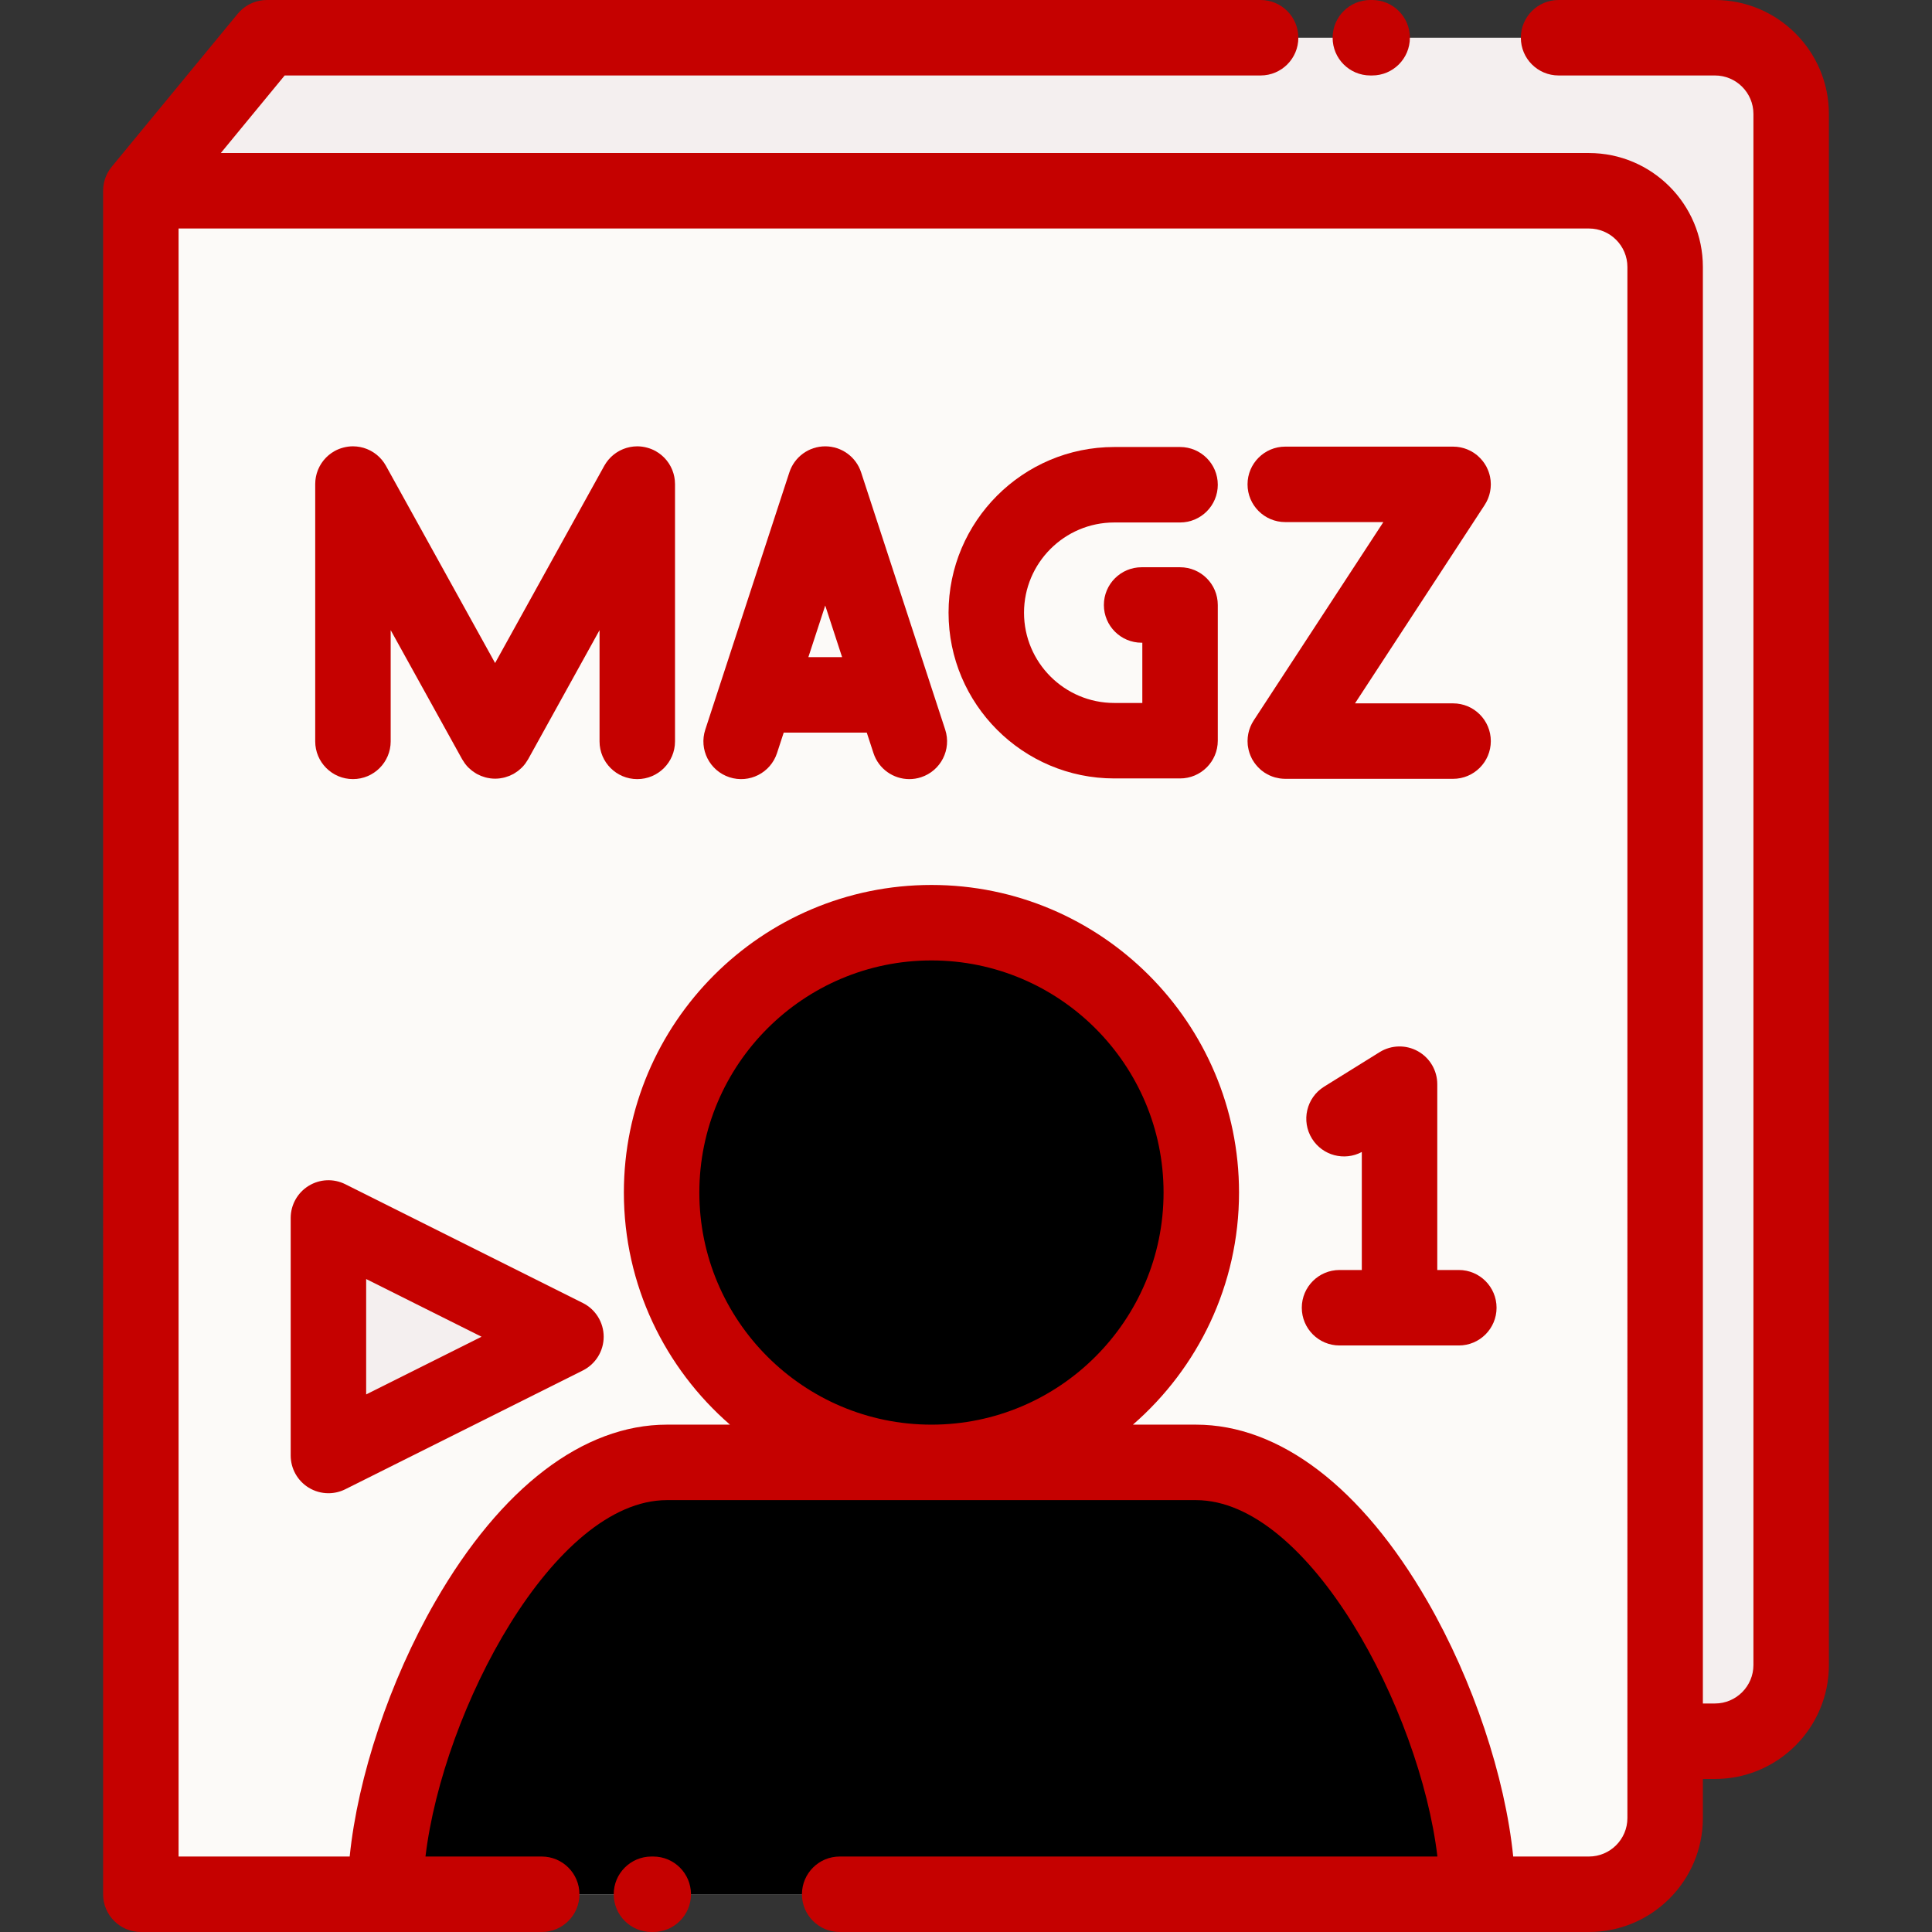<?xml version="1.0"?>
<svg xmlns="http://www.w3.org/2000/svg" xmlns:xlink="http://www.w3.org/1999/xlink" version="1.1" id="Capa_1" x="0px" y="0px" viewBox="0 0 512.001 512.001" style="enable-background:new 0 0 512.001 512.001;" xml:space="preserve" width="512px" height="512px" class=""><rect x="0" y="0" width="512.001" height="512.001" fill="#333333" stroke="none"/><g><g>
	<path style="fill:#F4EFEF" d="M70.722,10H454.48c11.109,0,20.198,9.089,20.198,20.198v411.049   c0,11.109-9.089,20.198-20.198,20.198h-13.2V70.753c0-11.109-9.089-20.198-20.198-20.198H37.325L70.722,10z" data-original="#F0F0FB" class="" data-old_color="#EBE0E0"/>
	<path style="fill:#FCFAF8" d="M37.325,50.555h383.758c11.109,0,20.198,9.089,20.198,20.198v411.049   c0,11.109-9.089,20.198-20.198,20.198H37.325V50.555z" data-original="#FF8346" class="" data-old_color="#FF8346"/>
	<g>
		<path style="fill:#000000" d="M391.568,502H102.12c0-41.051,33.586-114.452,74.637-114.452h140.174    C357.982,387.548,391.568,460.949,391.568,502z" data-original="#5381D3" class="" data-old_color="#F2F2F2"/>
		<path style="fill:#000000" d="M246.844,387.548c39.387,0,71.512-32.124,71.512-71.512c0-39.387-32.125-71.511-71.512-71.511    s-71.512,32.124-71.512,71.511C175.331,355.424,207.456,387.548,246.844,387.548z" data-original="#5381D3" class="" data-old_color="#F2F2F2"/>
	</g>
	<polygon style="fill:#F4EFEF" points="87.036,322.777 149.982,354.249 149.982,354.249 87.036,385.722  " data-original="#F0F0FB" class="" data-old_color="#EBE0E0"/>
</g><path d="M454.48,0h-41.438c-5.523,0-10,4.478-10,10c0,5.523,4.477,10,10,10h41.438c5.623,0,10.198,4.575,10.198,10.198v411.049  c0,5.623-4.575,10.198-10.198,10.198h-3.2V70.753c0-16.651-13.547-30.198-30.198-30.198H58.515L75.442,20h258.633  c5.523,0,10-4.477,10-10c0-5.522-4.477-10-10-10H70.722c-0.001,0-0.002,0-0.002,0c-0.328,0-0.655,0.017-0.981,0.049  c-0.179,0.017-0.353,0.05-0.529,0.077c-0.144,0.022-0.289,0.038-0.433,0.066c-0.194,0.038-0.383,0.091-0.573,0.14  c-0.125,0.032-0.25,0.059-0.374,0.096c-0.179,0.054-0.351,0.12-0.525,0.183c-0.133,0.049-0.268,0.092-0.4,0.146  c-0.15,0.062-0.294,0.134-0.44,0.203c-0.151,0.071-0.304,0.139-0.452,0.218c-0.121,0.065-0.235,0.138-0.353,0.207  c-0.165,0.097-0.33,0.191-0.49,0.298c-0.102,0.068-0.198,0.145-0.298,0.217c-0.163,0.118-0.328,0.234-0.485,0.362  c-0.109,0.089-0.209,0.188-0.314,0.282c-0.137,0.122-0.276,0.239-0.407,0.37c-0.232,0.231-0.453,0.473-0.661,0.725L63.004,3.64  L29.608,44.194l0,0l-0.003,0.003c-0.011,0.014-0.02,0.028-0.031,0.042c-0.198,0.243-0.385,0.494-0.56,0.755  c-0.071,0.105-0.13,0.215-0.196,0.322c-0.106,0.171-0.214,0.341-0.309,0.519c-0.074,0.138-0.135,0.279-0.202,0.419  c-0.074,0.154-0.151,0.306-0.217,0.465c-0.065,0.155-0.116,0.314-0.173,0.471c-0.053,0.15-0.112,0.297-0.158,0.45  c-0.053,0.173-0.092,0.348-0.135,0.523c-0.035,0.142-0.075,0.281-0.104,0.426c-0.042,0.21-0.068,0.422-0.097,0.633  c-0.015,0.113-0.037,0.223-0.049,0.337c-0.033,0.335-0.051,0.67-0.05,1.005V502c0,5.522,4.477,10,10,10l106.233,0.001  c0.007,0-0.007,0,0,0l0,0c5.523,0,10-4.477,10-10c0-5.522-4.477-10-10-10h-30.801c4.636-38.81,33.997-94.453,63.999-94.453h140.176  c30.002,0,59.364,55.644,64,94.453H222.525c-5.523,0-10,4.478-10,10s4.477,10,10,10L421.082,512c0.007,0-0.007,0,0,0l0,0  c16.651,0,30.198-13.547,30.198-30.198v-10.356h3.2c16.651,0,30.198-13.547,30.198-30.198V30.198C484.678,13.547,471.131,0,454.48,0  z M185.333,316.036c0-33.917,27.594-61.511,61.511-61.511s61.512,27.594,61.512,61.511c0,33.918-27.594,61.512-61.512,61.512  S185.333,349.954,185.333,316.036z M431.28,481.802c0,5.623-4.575,10.198-10.198,10.198h-20.065  c-2.139-21.098-10.569-46.54-22.709-67.612c-17.401-30.205-39.199-46.84-61.377-46.84h-16.695  c17.208-14.956,28.119-36.977,28.119-61.512c0-44.945-36.566-81.511-81.512-81.511c-44.945,0-81.511,36.566-81.511,81.511  c0,24.535,10.912,46.556,28.119,61.512h-16.695c-22.178,0-43.976,16.635-61.377,46.84c-12.14,21.072-20.57,46.514-22.709,67.612  H47.325V60.555h373.757c5.623,0,10.198,4.575,10.198,10.198V481.802z" data-original="#000000" class="active-path" style="fill:#C50100" data-old_color="#C00100"/><path d="M246.51,181.196c-0.007-0.022-0.014-0.043-0.021-0.065l-18.288-55.955c-1.344-4.112-5.18-6.893-9.505-6.893  c-4.326,0-8.162,2.781-9.505,6.893l-18.288,55.958c-0.006,0.02-0.014,0.041-0.02,0.061l-3.978,12.172  c-1.716,5.25,1.149,10.896,6.399,12.611c5.249,1.716,10.896-1.15,12.612-6.399l1.776-5.434h22.01l1.776,5.434  c1.378,4.218,5.294,6.896,9.503,6.896c1.03,0,2.077-0.16,3.108-0.498c5.249-1.715,8.115-7.362,6.399-12.611L246.51,181.196z   M214.227,174.146l4.469-13.674l4.469,13.674H214.227z" data-original="#000000" class="active-path" style="fill:#C50100" data-old_color="#C00100"/><path d="M178.885,128.32v-0.038c0-0.051-0.007-0.101-0.008-0.152c-0.004-0.271-0.015-0.541-0.041-0.809  c-0.013-0.14-0.038-0.277-0.057-0.415c-0.025-0.179-0.047-0.358-0.082-0.535c-0.035-0.178-0.081-0.351-0.124-0.526  c-0.034-0.136-0.065-0.273-0.105-0.407c-0.054-0.183-0.119-0.36-0.183-0.539c-0.045-0.126-0.088-0.253-0.138-0.378  c-0.067-0.165-0.143-0.326-0.219-0.486c-0.064-0.136-0.126-0.273-0.195-0.406c-0.072-0.137-0.151-0.268-0.229-0.401  c-0.089-0.152-0.176-0.303-0.273-0.45c-0.071-0.107-0.147-0.209-0.222-0.313c-0.116-0.162-0.233-0.324-0.359-0.48  c-0.07-0.086-0.145-0.168-0.218-0.252c-0.139-0.16-0.278-0.319-0.428-0.471c-0.082-0.083-0.169-0.16-0.254-0.24  c-0.147-0.139-0.294-0.279-0.451-0.41c-0.119-0.099-0.245-0.19-0.368-0.284c-0.131-0.099-0.259-0.202-0.396-0.296  c-0.199-0.137-0.408-0.261-0.617-0.384c-0.065-0.038-0.124-0.082-0.191-0.118c-0.007-0.004-0.015-0.007-0.022-0.011  c-0.695-0.383-1.443-0.678-2.227-0.888c-0.851-0.229-1.715-0.35-2.575-0.351c-0.007,0-0.013-0.001-0.02-0.001  c-0.06,0-0.118,0.008-0.177,0.009c-0.261,0.005-0.521,0.014-0.78,0.039c-0.149,0.014-0.294,0.04-0.441,0.061  c-0.17,0.024-0.34,0.045-0.508,0.078c-0.187,0.036-0.37,0.084-0.553,0.131c-0.126,0.032-0.253,0.06-0.378,0.097  c-0.192,0.057-0.38,0.125-0.567,0.193c-0.117,0.042-0.234,0.081-0.349,0.128c-0.175,0.071-0.344,0.151-0.514,0.232  c-0.126,0.06-0.253,0.117-0.377,0.182c-0.146,0.077-0.287,0.161-0.429,0.245s-0.284,0.166-0.421,0.256  c-0.117,0.077-0.229,0.161-0.343,0.243c-0.152,0.109-0.303,0.218-0.449,0.336c-0.098,0.079-0.19,0.164-0.284,0.246  c-0.149,0.13-0.298,0.26-0.44,0.399c-0.094,0.093-0.181,0.191-0.271,0.287c-0.128,0.137-0.258,0.272-0.379,0.417  c-0.112,0.133-0.213,0.274-0.318,0.412c-0.088,0.117-0.179,0.229-0.262,0.351c-0.151,0.22-0.29,0.449-0.423,0.681  c-0.026,0.046-0.057,0.087-0.083,0.133l-0.019,0.034c-0.014,0.025-0.028,0.049-0.041,0.074l-28.874,52.166l-28.877-52.173  c-0.011-0.02-0.022-0.039-0.032-0.059l-0.024-0.043c-0.032-0.058-0.071-0.111-0.104-0.168c-0.127-0.219-0.257-0.435-0.4-0.643  c-0.088-0.129-0.185-0.249-0.279-0.373c-0.099-0.131-0.195-0.265-0.301-0.391c-0.126-0.151-0.26-0.291-0.394-0.433  c-0.085-0.09-0.168-0.184-0.256-0.271c-0.147-0.144-0.3-0.279-0.454-0.413c-0.089-0.078-0.176-0.158-0.269-0.233  c-0.151-0.123-0.308-0.235-0.466-0.348c-0.108-0.078-0.215-0.158-0.326-0.231c-0.143-0.094-0.291-0.18-0.439-0.267  c-0.136-0.08-0.271-0.161-0.411-0.235c-0.13-0.068-0.264-0.129-0.397-0.191c-0.163-0.077-0.326-0.155-0.494-0.223  c-0.122-0.049-0.247-0.091-0.371-0.136c-0.18-0.065-0.36-0.131-0.545-0.185c-0.133-0.039-0.268-0.069-0.402-0.103  c-0.176-0.044-0.351-0.091-0.53-0.125c-0.176-0.034-0.355-0.056-0.533-0.081c-0.139-0.019-0.277-0.044-0.418-0.057  c-0.267-0.026-0.535-0.036-0.804-0.041c-0.053-0.001-0.104-0.008-0.156-0.008c-0.006,0-0.011,0.001-0.017,0.001  c-0.854,0.001-1.712,0.12-2.556,0.346c-0.792,0.211-1.548,0.507-2.25,0.895c-0.006,0.004-0.013,0.006-0.019,0.01  c-0.059,0.032-0.111,0.071-0.169,0.105c-0.218,0.127-0.435,0.256-0.642,0.399c-0.131,0.089-0.252,0.187-0.377,0.282  c-0.13,0.098-0.262,0.194-0.386,0.298c-0.152,0.127-0.293,0.262-0.436,0.396c-0.09,0.085-0.183,0.166-0.269,0.255  c-0.145,0.147-0.28,0.301-0.414,0.456c-0.078,0.089-0.158,0.176-0.232,0.268c-0.122,0.151-0.234,0.307-0.347,0.463  c-0.079,0.11-0.159,0.217-0.234,0.33c-0.093,0.141-0.177,0.286-0.262,0.431c-0.082,0.139-0.165,0.277-0.24,0.42  c-0.066,0.127-0.125,0.256-0.185,0.385c-0.079,0.168-0.159,0.335-0.229,0.507c-0.047,0.117-0.087,0.235-0.129,0.353  c-0.068,0.186-0.135,0.372-0.191,0.563c-0.037,0.125-0.065,0.252-0.097,0.378c-0.047,0.184-0.095,0.367-0.131,0.555  c-0.032,0.165-0.052,0.331-0.076,0.498c-0.021,0.151-0.048,0.3-0.062,0.453c-0.024,0.251-0.033,0.503-0.038,0.755  c-0.001,0.067-0.01,0.132-0.01,0.2v0.05c0,0.021,0,0.043,0,0.065v68.077c0,5.522,4.477,10,10,10s10-4.478,10-10v-29.475  l18.934,34.207c0.027,0.048,0.061,0.09,0.089,0.137c0.178,0.31,0.371,0.61,0.583,0.9c0.044,0.06,0.084,0.124,0.129,0.183  c0.246,0.322,0.511,0.631,0.797,0.924c0.065,0.066,0.134,0.125,0.201,0.189c0.219,0.212,0.448,0.415,0.689,0.608  c0.108,0.087,0.217,0.171,0.328,0.253c0.223,0.164,0.455,0.317,0.695,0.464c0.107,0.066,0.21,0.137,0.319,0.198  c0.026,0.015,0.05,0.033,0.077,0.048c0.164,0.09,0.334,0.156,0.5,0.237c0.197,0.095,0.389,0.198,0.591,0.279  c0.267,0.108,0.538,0.19,0.809,0.274c0.133,0.041,0.263,0.093,0.398,0.129c0.354,0.094,0.71,0.159,1.068,0.213  c0.064,0.009,0.125,0.027,0.189,0.036c0.426,0.055,0.853,0.085,1.279,0.085c0.003,0,0.006-0.001,0.009-0.001  s0.006,0.001,0.009,0.001c0.426,0,0.853-0.03,1.279-0.086c0.062-0.008,0.122-0.025,0.183-0.035c0.36-0.054,0.719-0.12,1.075-0.214  c0.13-0.034,0.254-0.085,0.382-0.124c0.277-0.085,0.553-0.169,0.825-0.28c0.195-0.079,0.381-0.179,0.572-0.27  c0.172-0.083,0.348-0.151,0.517-0.245c0.028-0.015,0.052-0.034,0.079-0.049c0.105-0.059,0.205-0.128,0.308-0.191  c0.243-0.149,0.48-0.305,0.706-0.472c0.109-0.08,0.216-0.163,0.321-0.248c0.244-0.196,0.476-0.401,0.698-0.616  c0.064-0.062,0.131-0.119,0.194-0.183c0.287-0.294,0.553-0.603,0.799-0.926c0.045-0.059,0.085-0.122,0.129-0.181  c0.211-0.291,0.405-0.592,0.583-0.901c0.027-0.048,0.062-0.089,0.089-0.137L158.885,167v29.474c0,5.522,4.477,10,10,10  s10-4.478,10-10v-68.068C178.885,128.377,178.885,128.349,178.885,128.32z" data-original="#000000" class="active-path" style="fill:#C50100" data-old_color="#C00100"/><path d="M295.293,138.461h17.434c5.523,0,10-4.478,10-10s-4.477-10-10-10h-17.434c-24.216,0-43.917,19.701-43.917,43.917  s19.701,43.917,43.917,43.917h17.434c5.523,0,10-4.478,10-10v-35.967c0-5.523-4.477-10-10-10h-10.187c-5.523,0-10,4.477-10,10  c0,5.522,4.477,10,10,10h0.187v15.967h-7.434c-13.188,0-23.918-10.729-23.918-23.917S282.105,138.461,295.293,138.461z" data-original="#000000" class="active-path" style="fill:#C50100" data-old_color="#C00100"/><path d="M336.53,205.524c0.391,0.175,0.792,0.328,1.207,0.452c0.078,0.023,0.157,0.039,0.235,0.061  c0.332,0.09,0.669,0.163,1.013,0.219c0.122,0.02,0.244,0.041,0.366,0.056c0.386,0.048,0.777,0.08,1.176,0.083  c0.024,0,0.047,0.005,0.071,0.005c0.005,0,0.011-0.001,0.016-0.001h44.468c5.523,0,10-4.478,10-10c0-5.523-4.477-10-10-10h-25.992  l34.363-52.572c0.058-0.089,0.104-0.183,0.159-0.273c0.107-0.175,0.215-0.35,0.311-0.532c0.067-0.127,0.124-0.257,0.186-0.385  c0.079-0.166,0.159-0.331,0.229-0.502c0.062-0.152,0.114-0.306,0.168-0.46c0.053-0.152,0.109-0.302,0.155-0.457  c0.053-0.179,0.096-0.358,0.139-0.539c0.032-0.135,0.068-0.268,0.094-0.405c0.04-0.207,0.068-0.414,0.095-0.622  c0.015-0.116,0.034-0.231,0.046-0.349c0.022-0.235,0.03-0.47,0.036-0.705c0.002-0.081,0.012-0.161,0.012-0.242  c0-0.017-0.003-0.034-0.003-0.051c-0.001-0.233-0.018-0.465-0.035-0.697c-0.008-0.104-0.009-0.21-0.02-0.314  c-0.019-0.177-0.052-0.351-0.08-0.527c-0.025-0.153-0.042-0.309-0.074-0.46c-0.004-0.02-0.011-0.04-0.015-0.06  c-0.174-0.81-0.452-1.58-0.81-2.305c-0.057-0.116-0.107-0.235-0.168-0.349c-0.024-0.044-0.053-0.085-0.078-0.129  c-0.527-0.941-1.217-1.802-2.051-2.548c-0.111-0.099-0.217-0.203-0.332-0.298c-0.093-0.076-0.194-0.144-0.29-0.217  c-0.173-0.131-0.345-0.263-0.526-0.383c-0.016-0.01-0.03-0.023-0.046-0.033c-0.076-0.05-0.156-0.089-0.233-0.136  c-0.191-0.118-0.382-0.234-0.581-0.339c-0.113-0.06-0.228-0.11-0.342-0.165c-0.18-0.086-0.36-0.173-0.546-0.249  c-0.137-0.056-0.277-0.103-0.416-0.152c-0.166-0.059-0.332-0.12-0.502-0.17c-0.163-0.049-0.327-0.086-0.492-0.126  c-0.15-0.037-0.299-0.076-0.452-0.105c-0.19-0.037-0.38-0.062-0.571-0.087c-0.133-0.018-0.265-0.04-0.4-0.052  c-0.215-0.02-0.429-0.026-0.643-0.033c-0.098-0.003-0.194-0.015-0.294-0.015h-44.475c-5.523,0-10,4.478-10,10  c0,5.523,4.477,10,10,10h25.993l-34.363,52.572c-0.054,0.083-0.096,0.169-0.147,0.252c-0.113,0.183-0.225,0.367-0.326,0.558  c-0.063,0.119-0.117,0.241-0.174,0.362c-0.083,0.174-0.167,0.347-0.24,0.526c-0.059,0.144-0.108,0.29-0.159,0.436  c-0.057,0.16-0.115,0.318-0.163,0.481c-0.051,0.17-0.09,0.341-0.132,0.512c-0.035,0.144-0.072,0.286-0.1,0.433  c-0.038,0.197-0.064,0.394-0.09,0.592c-0.017,0.126-0.038,0.251-0.05,0.379c-0.021,0.224-0.028,0.447-0.034,0.671  c-0.002,0.091-0.014,0.179-0.014,0.27c0,0.019,0.003,0.037,0.003,0.056c0.001,0.218,0.017,0.436,0.033,0.653  c0.008,0.119,0.01,0.24,0.022,0.357c0.017,0.153,0.046,0.304,0.07,0.456c0.165,1.074,0.495,2.09,0.973,3.023  c0.036,0.07,0.065,0.143,0.102,0.212c0.048,0.088,0.105,0.17,0.155,0.257c0.51,0.881,1.161,1.689,1.944,2.395  c0.122,0.111,0.241,0.225,0.368,0.33c0.086,0.07,0.18,0.134,0.269,0.202c0.179,0.137,0.359,0.273,0.547,0.398  c0.015,0.01,0.028,0.022,0.043,0.031c0.031,0.02,0.065,0.033,0.096,0.053c0.342,0.219,0.7,0.415,1.069,0.592  C336.379,205.451,336.454,205.49,336.53,205.524z" data-original="#000000" class="active-path" style="fill:#C50100" data-old_color="#C00100"/><path d="M154.454,345.305l-62.945-31.473c-3.101-1.551-6.781-1.384-9.729,0.438s-4.743,5.041-4.743,8.507v62.945  c0,3.466,1.794,6.685,4.743,8.507c1.606,0.992,3.429,1.493,5.258,1.493c1.528,0,3.06-0.35,4.472-1.056l62.945-31.473  c3.388-1.694,5.528-5.156,5.528-8.944C159.982,350.461,157.84,346.999,154.454,345.305z M97.036,369.541v-30.584l30.584,15.292  L97.036,369.541z" data-original="#000000" class="active-path" style="fill:#C50100" data-old_color="#C00100"/><path d="M386.604,336.564h-5.711v-49.242c0-3.631-1.968-6.977-5.142-8.74c-3.173-1.766-7.054-1.67-10.138,0.248l-14.711,9.146  c-4.69,2.915-6.129,9.082-3.213,13.771c2.8,4.504,8.595,6.01,13.204,3.542v31.275h-5.904c-5.523,0-10,4.478-10,10s4.477,10,10,10  h15.904h15.711c5.523,0,10-4.478,10-10C396.604,341.041,392.127,336.564,386.604,336.564z" data-original="#000000" class="active-path" style="fill:#C50100" data-old_color="#C00100"/><path d="M363.159,20h0.475c5.523,0,10-4.477,10-10c0-5.522-4.477-10-10-10h-0.475c-5.523,0-10,4.478-10,10  C353.159,15.523,357.636,20,363.159,20z" data-original="#000000" class="active-path" style="fill:#C50100" data-old_color="#C00100"/><path d="M173.117,492.001h-0.475c-5.523,0-10,4.478-10,10s4.477,10,10,10h0.475c5.523,0,10-4.477,10-10  C183.117,496.479,178.64,492.001,173.117,492.001z" data-original="#000000" class="active-path" style="fill:#C50100" data-old_color="#C00100"/></g> </svg>
